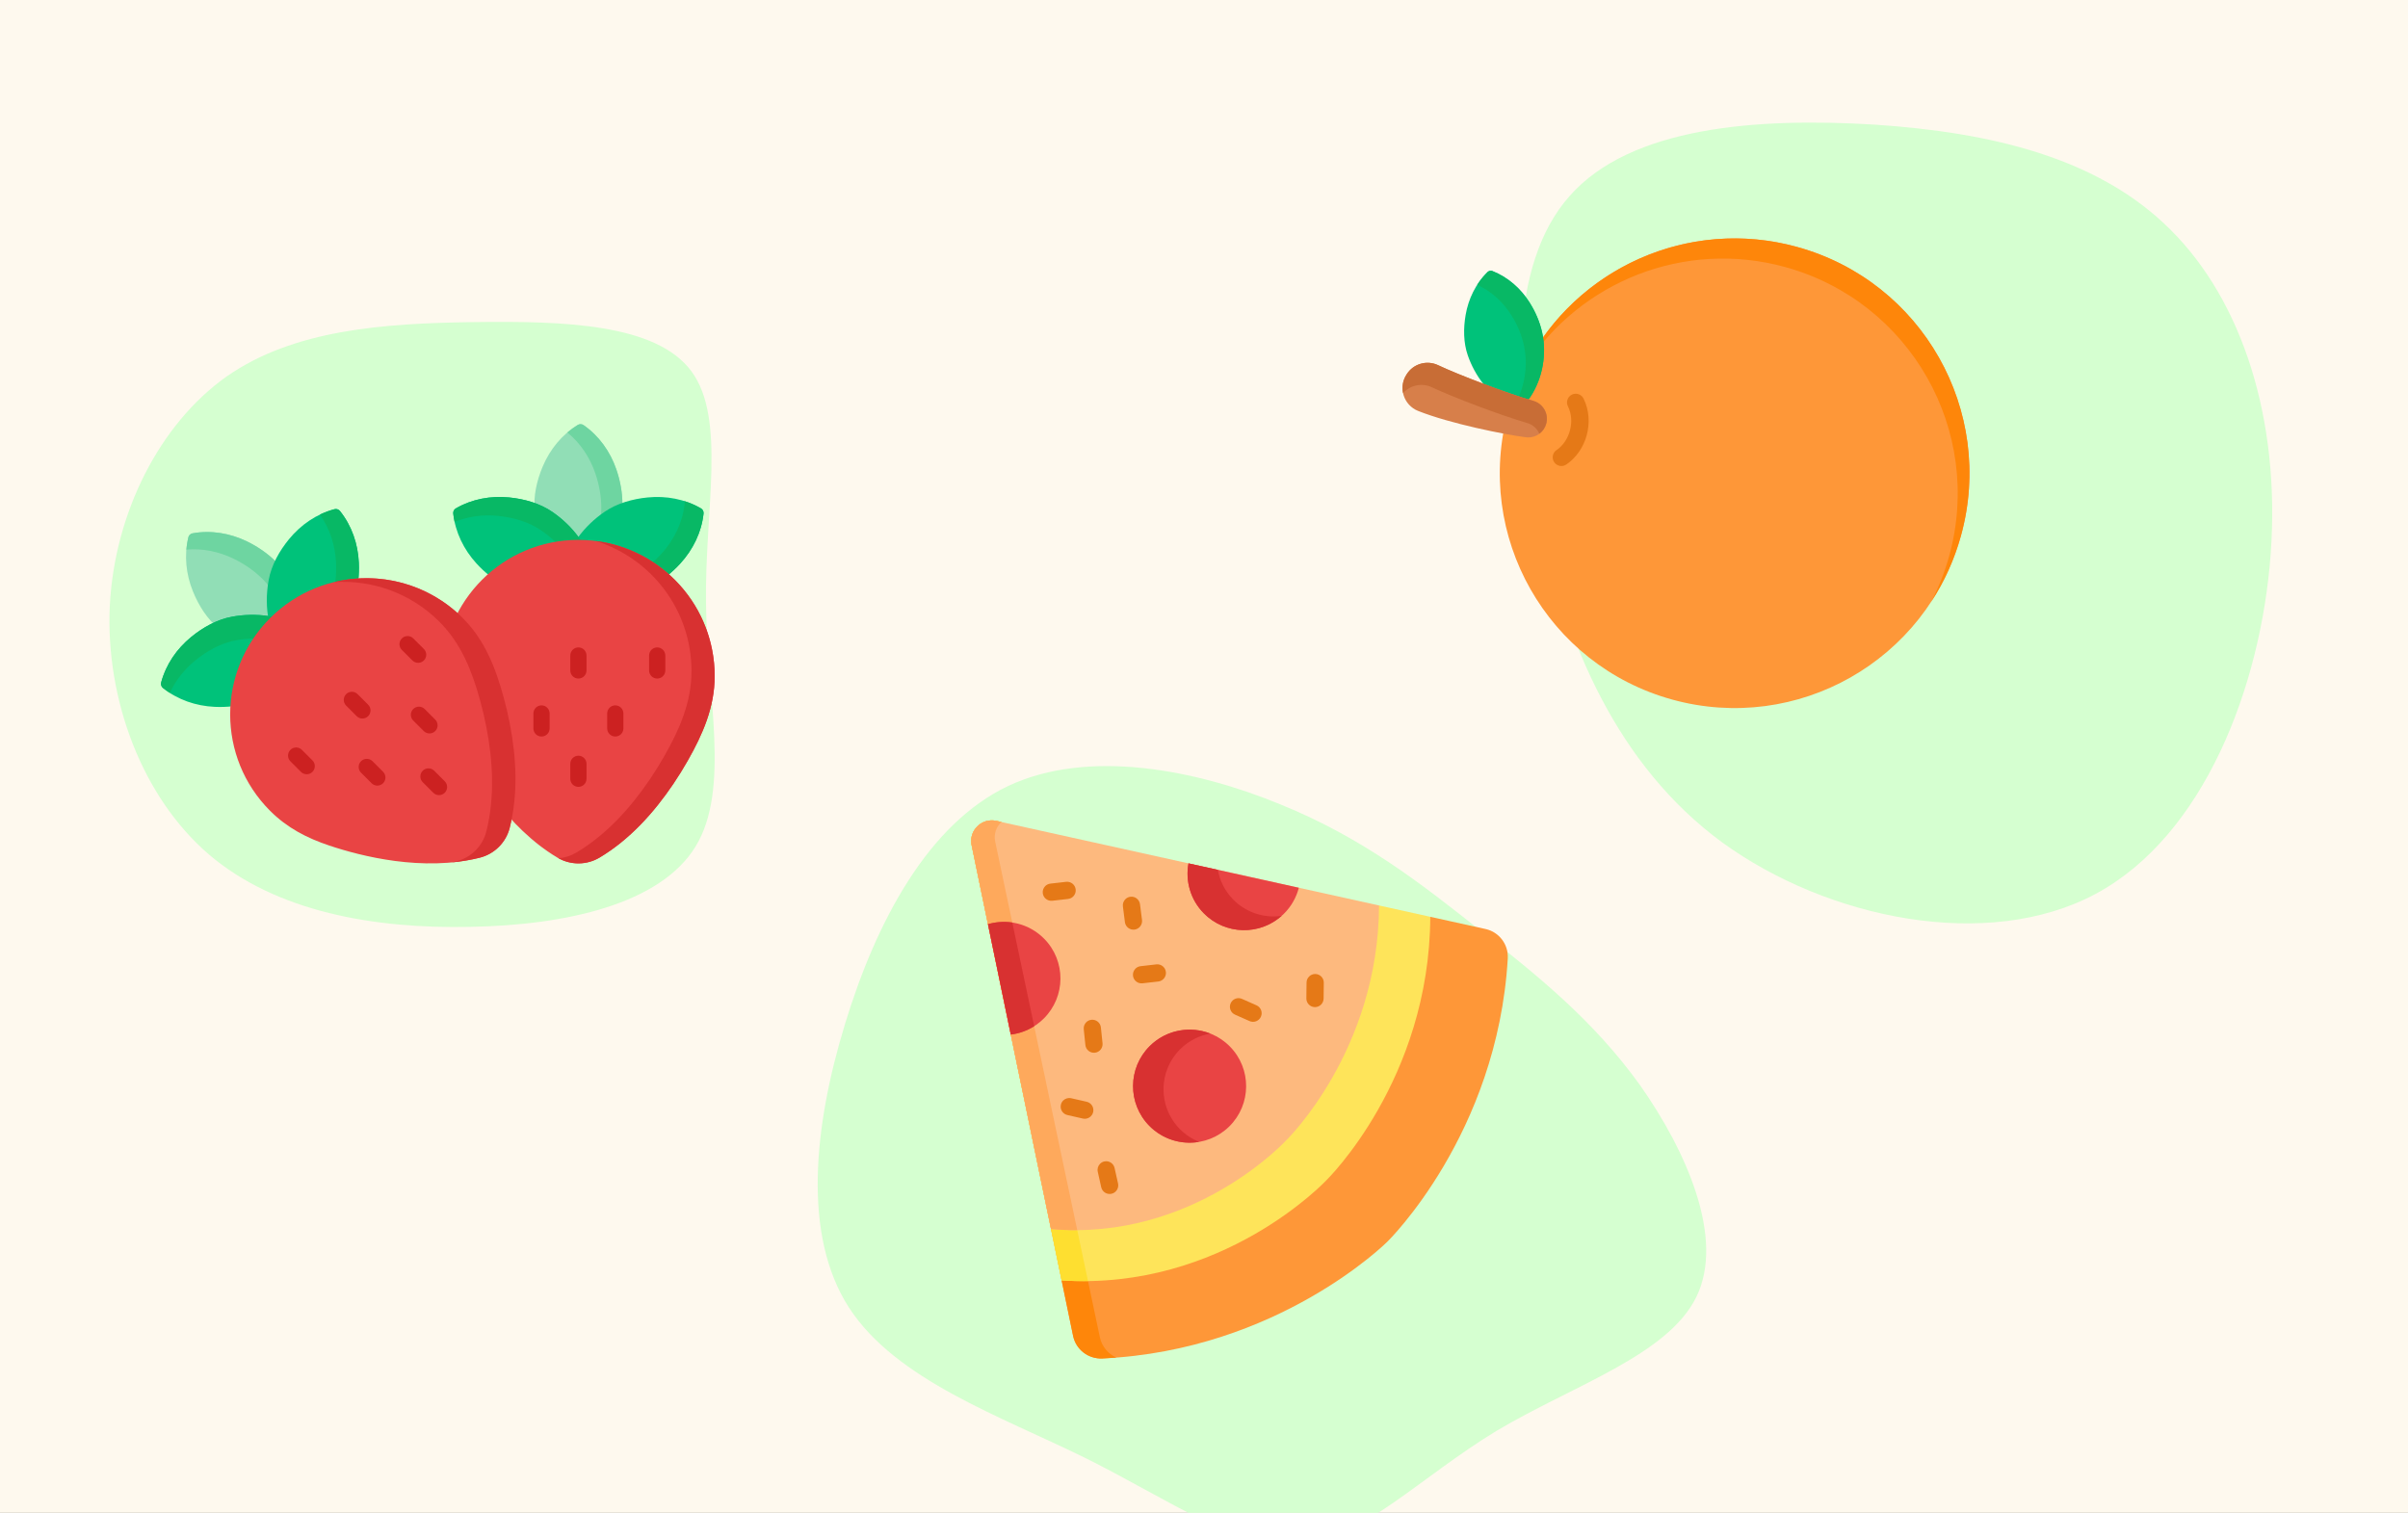 <svg width="374" height="235" viewBox="0 0 374 235" fill="none" xmlns="http://www.w3.org/2000/svg">
<rect x="0" y="0" width="374" height="235" fill="#333333" stroke="none"/>
<g clip-path="url(#clip0)">
<rect width="374" height="235" fill="#FEF9EE"/>
<path d="M229.835 144.47C238.703 151.47 247.398 158.382 254.701 168.532C261.918 178.769 267.917 192.332 263.483 201.432C259.048 210.531 244.355 215.169 232.443 222.256C220.618 229.431 211.663 238.968 202.012 239.931C192.361 240.806 182.014 233.194 168.711 226.544C155.409 219.981 139.15 214.381 131.846 203.094C124.63 191.894 126.369 175.007 131.238 159.082C136.107 143.07 144.193 127.933 156.626 122.07C169.146 116.208 185.927 119.62 198.882 124.958C211.837 130.208 220.966 137.47 229.835 144.47Z" fill="#D5FFD0"/>
<path d="M107.38 57.662C112.835 65.032 109.458 79.256 109.653 93.609C109.783 108.027 113.484 122.574 108.029 131.496C102.575 140.418 87.963 143.716 73.028 143.974C58.157 144.297 42.896 141.647 32.441 132.724C22.051 123.802 16.401 108.609 17.05 94.191C17.765 79.709 24.778 65.873 35.168 58.502C45.623 51.196 59.52 50.227 73.547 50.032C87.639 49.839 101.925 50.291 107.38 57.662Z" fill="#D5FFD0"/>
<path d="M337.079 35.654C348.279 46.754 354.179 65.154 352.679 85.954C351.179 106.654 342.279 129.854 325.479 138.854C308.679 147.854 283.879 142.754 267.479 130.854C251.179 118.854 243.279 100.054 239.079 80.654C234.879 61.154 234.279 41.154 243.779 30.454C253.279 19.654 272.979 18.254 291.079 19.354C309.179 20.554 325.879 24.454 337.079 35.654Z" fill="#D5FFD0"/>
<path d="M96.671 78.472C96.689 76.59 96.342 74.695 95.73 72.922C94.775 70.152 93.042 67.705 90.634 66.031C90.368 65.846 90.017 65.835 89.74 66.004C87.272 67.511 85.411 69.809 84.288 72.473C83.376 74.638 82.806 77.088 83.058 79.453C83.458 83.22 85.067 86.975 88 89.484C88.419 89.842 88.889 90.181 89.35 90.482C89.619 90.658 89.967 90.659 90.237 90.484C90.926 90.039 91.572 89.529 92.165 88.962C94.946 86.306 96.636 82.334 96.671 78.472V78.472Z" fill="#91DEB6"/>
<path d="M96.671 78.472C96.635 82.334 94.947 86.306 92.165 88.961C91.573 89.528 90.926 90.039 90.238 90.485C89.968 90.66 89.619 90.658 89.351 90.483C89.138 90.344 88.917 90.199 88.867 90.164C88.742 90.074 88.621 89.982 88.5 89.89C88.631 89.776 88.76 89.656 88.886 89.537C91.668 86.88 93.358 82.907 93.392 79.046C93.41 77.164 93.063 75.268 92.451 73.495C91.6 71.027 90.132 68.815 88.118 67.181C88.624 66.748 89.167 66.354 89.74 66.004C90.016 65.836 90.368 65.846 90.635 66.032C93.042 67.704 94.775 70.151 95.73 72.921C96.342 74.694 96.689 76.59 96.671 78.472Z" fill="#6ED5A1"/>
<path d="M101.232 91.015C102.893 90.131 104.392 88.921 105.658 87.536C107.634 85.373 108.955 82.681 109.275 79.767C109.31 79.445 109.152 79.131 108.871 78.969C106.368 77.52 103.46 76.983 100.584 77.271C98.245 77.504 95.822 78.174 93.864 79.525C90.747 81.677 88.217 84.885 87.415 88.661C87.284 89.277 86.817 90.675 87.605 91.104C88.325 91.496 89.083 91.82 89.864 92.07C93.525 93.244 97.822 92.83 101.232 91.015V91.015Z" fill="#00C27A"/>
<path d="M109.275 79.767C108.956 82.682 107.634 85.374 105.658 87.537C104.393 88.92 102.893 90.131 101.231 91.015C97.822 92.83 93.526 93.244 89.864 92.071C89.082 91.819 88.325 91.497 87.605 91.103C87.425 91.006 87.29 90.845 87.224 90.658C90.82 91.717 94.976 91.278 98.294 89.512C99.956 88.629 101.455 87.417 102.72 86.034C104.696 83.871 106.018 81.178 106.337 78.264C106.354 78.11 106.327 77.957 106.263 77.824C107.166 78.108 108.041 78.488 108.871 78.968C109.152 79.131 109.31 79.445 109.275 79.767Z" fill="#08B865"/>
<path d="M78.438 91.015C76.777 90.131 75.278 88.921 74.012 87.536C72.036 85.373 70.715 82.681 70.395 79.767C70.36 79.445 70.518 79.131 70.799 78.969C73.302 77.52 76.21 76.983 79.086 77.271C81.424 77.504 83.848 78.174 85.806 79.525C88.923 81.677 91.453 84.885 92.255 88.661C92.388 89.285 92.87 90.666 92.065 91.104C91.345 91.496 90.587 91.82 89.806 92.07C86.144 93.244 81.848 92.83 78.438 91.015V91.015Z" fill="#00C27A"/>
<path d="M92.065 91.103C91.581 91.369 91.079 91.601 90.564 91.802C90.545 91.71 90.526 91.618 90.506 91.526C89.706 87.75 87.175 84.543 84.057 82.391C82.101 81.039 79.678 80.37 77.338 80.136C75.042 79.905 72.724 80.202 70.608 81.07C70.515 80.642 70.444 80.207 70.395 79.767C70.359 79.444 70.518 79.13 70.799 78.968C73.302 77.52 76.21 76.983 79.085 77.271C81.425 77.503 83.848 78.174 85.806 79.526C88.922 81.677 91.453 84.885 92.255 88.661C92.331 89.02 92.392 89.382 92.437 89.748C92.444 89.808 92.466 90.07 92.487 90.323C92.512 90.644 92.347 90.951 92.065 91.103Z" fill="#08B865"/>
<path d="M42.971 87.368C41.653 86.025 40.067 84.93 38.381 84.109C35.747 82.826 32.791 82.321 29.905 82.84C29.586 82.897 29.33 83.138 29.254 83.453C28.574 86.264 28.883 89.205 29.973 91.882C30.859 94.059 32.188 96.193 34.038 97.688C36.984 100.068 40.776 101.585 44.623 101.286C45.29 101.234 46.733 101.262 46.916 100.412C47.088 99.61 47.183 98.792 47.202 97.972C47.291 94.128 45.677 90.124 42.971 87.368V87.368Z" fill="#91DEB6"/>
<path d="M47.202 97.972C47.183 98.792 47.088 99.61 46.916 100.412C46.849 100.726 46.601 100.972 46.287 101.038C46.039 101.09 45.781 101.143 45.72 101.154C45.514 101.187 45.306 101.216 45.098 101.24C45.112 101.048 45.121 100.854 45.126 100.66C45.214 96.816 43.601 92.812 40.894 90.055C39.577 88.713 37.991 87.618 36.304 86.796C34.008 85.679 31.469 85.15 28.944 85.377C28.997 84.732 29.1 84.089 29.254 83.453C29.33 83.138 29.587 82.897 29.905 82.84C32.791 82.322 35.748 82.826 38.38 84.108C40.067 84.93 41.653 86.025 42.972 87.368C45.677 90.124 47.291 94.128 47.202 97.972V97.972Z" fill="#6ED5A1"/>
<path d="M55.065 93.013C55.615 91.213 55.819 89.297 55.735 87.423C55.603 84.496 54.633 81.659 52.799 79.372C52.596 79.119 52.262 79.009 51.949 79.093C49.154 79.839 46.719 81.515 44.888 83.752C43.4 85.571 42.16 87.758 41.731 90.098C41.34 92.233 41.33 94.45 41.781 96.576C42.052 97.85 42.431 99.128 43.045 100.281C43.407 100.962 44.546 102.99 45.493 102.711C46.279 102.479 47.043 102.173 47.773 101.797C51.192 100.038 53.937 96.707 55.065 93.013V93.013Z" fill="#00C27A"/>
<path d="M55.066 93.013C53.937 96.707 51.192 100.038 47.773 101.797C47.043 102.173 46.279 102.48 45.493 102.71C45.185 102.802 44.85 102.703 44.642 102.457C44.478 102.265 44.308 102.064 44.27 102.015C44.225 101.958 44.181 101.899 44.138 101.842C44.169 101.828 44.199 101.813 44.23 101.797C47.65 100.038 50.395 96.707 51.523 93.013C52.072 91.213 52.277 89.298 52.192 87.424C52.071 84.733 51.242 82.116 49.682 79.935C50.405 79.587 51.164 79.303 51.949 79.093C52.263 79.01 52.596 79.119 52.799 79.372C54.634 81.658 55.603 84.497 55.735 87.424C55.819 89.297 55.615 91.213 55.066 93.013V93.013Z" fill="#08B865"/>
<path d="M38.948 109.13C37.148 109.68 35.232 109.884 33.358 109.799C30.432 109.668 27.594 108.698 25.307 106.864C25.054 106.661 24.944 106.327 25.028 106.014C25.774 103.219 27.45 100.784 29.687 98.953C31.506 97.465 33.694 96.225 36.033 95.796C39.759 95.113 43.816 95.593 47.053 97.695C47.529 98.005 47.964 98.341 48.393 98.707C48.638 98.916 48.737 99.249 48.646 99.557C48.414 100.344 48.108 101.108 47.733 101.837C45.973 105.257 42.642 108.002 38.948 109.13V109.13Z" fill="#00C27A"/>
<path d="M48.646 99.558C48.448 100.228 48.195 100.883 47.894 101.513C47.818 101.46 47.74 101.41 47.663 101.36C44.428 99.258 40.37 98.778 36.644 99.46C34.304 99.89 32.117 101.129 30.297 102.618C28.627 103.986 27.268 105.693 26.377 107.634C26.01 107.398 25.652 107.142 25.308 106.865C25.055 106.66 24.944 106.327 25.029 106.014C25.774 103.22 27.45 100.785 29.687 98.953C31.505 97.464 33.694 96.225 36.032 95.797C39.759 95.114 43.816 95.592 47.053 97.696C47.362 97.896 47.66 98.109 47.951 98.336C47.998 98.372 48.201 98.542 48.393 98.707C48.637 98.916 48.738 99.249 48.646 99.558V99.558Z" fill="#08B865"/>
<path d="M111 105.027C111 93.338 101.524 83.862 89.835 83.862C78.146 83.862 68.67 93.338 68.67 105.027C68.67 108.781 69.705 112.035 71.36 115.358C73.685 120.027 78.74 128.532 86.55 133.205C88.567 134.413 91.089 134.419 93.11 133.216C97.778 130.437 101.567 126.232 104.582 121.764C105.371 120.594 106.114 119.392 106.813 118.165C109.147 114.063 111 109.849 111 105.027V105.027Z" fill="#E94444"/>
<path d="M110.999 105.027C110.999 109.849 109.148 114.062 106.812 118.165C106.115 119.392 105.372 120.594 104.581 121.764C101.568 126.232 97.777 130.437 93.11 133.217C91.153 134.382 88.728 134.413 86.744 133.317C87.704 133.243 88.652 132.95 89.51 132.439C94.177 129.661 97.968 125.456 100.982 120.988C101.772 119.818 102.514 118.615 103.212 117.388C105.547 113.286 107.4 109.072 107.4 104.251C107.4 94.743 101.131 86.699 92.501 84.029C102.933 85.341 110.999 94.24 110.999 105.027V105.027Z" fill="#D83131"/>
<path d="M95.564 114.408C94.869 114.408 94.305 113.844 94.305 113.148V110.828C94.305 110.132 94.869 109.568 95.564 109.568C96.26 109.568 96.824 110.132 96.824 110.828V113.148C96.824 113.844 96.26 114.408 95.564 114.408Z" fill="#CC2121"/>
<path d="M84.105 114.408C83.41 114.408 82.846 113.843 82.846 113.148V110.828C82.846 110.132 83.41 109.568 84.105 109.568C84.801 109.568 85.365 110.132 85.365 110.828V113.148C85.365 113.843 84.801 114.408 84.105 114.408Z" fill="#CC2121"/>
<path d="M89.835 105.403C89.139 105.403 88.575 104.839 88.575 104.143V101.823C88.575 101.128 89.139 100.564 89.835 100.564C90.531 100.564 91.095 101.128 91.095 101.823V104.143C91.095 104.839 90.531 105.403 89.835 105.403Z" fill="#CC2121"/>
<path d="M102.073 105.403C101.377 105.403 100.813 104.839 100.813 104.143V101.823C100.813 101.128 101.377 100.564 102.073 100.564C102.769 100.564 103.333 101.128 103.333 101.823V104.143C103.333 104.839 102.769 105.403 102.073 105.403Z" fill="#CC2121"/>
<path d="M89.835 122.227C89.139 122.227 88.575 121.663 88.575 120.967V118.648C88.575 117.952 89.139 117.388 89.835 117.388C90.531 117.388 91.095 117.952 91.095 118.648V120.967C91.095 121.663 90.531 122.227 89.835 122.227Z" fill="#CC2121"/>
<path d="M71.88 96.013C63.615 87.748 50.214 87.748 41.949 96.013C33.683 104.279 33.683 117.68 41.949 125.945C44.603 128.6 47.636 130.169 51.156 131.348C56.101 133.005 65.69 135.445 74.517 133.228C76.797 132.654 78.585 130.876 79.163 128.596C80.499 123.331 80.205 117.678 79.177 112.387C78.908 111.001 78.584 109.626 78.21 108.264C76.96 103.713 75.29 99.423 71.88 96.013V96.013Z" fill="#E94444"/>
<path d="M79.163 128.597C78.584 130.875 76.797 132.654 74.517 133.227C73.071 133.591 71.609 133.829 70.146 133.966C70.392 133.912 70.638 133.855 70.884 133.792C73.165 133.219 74.952 131.441 75.531 129.162C76.867 123.896 76.572 118.243 75.544 112.951C75.276 111.565 74.952 110.19 74.577 108.83C73.328 104.277 71.657 99.989 68.248 96.578C63.749 92.079 57.728 90.029 51.842 90.427C58.795 88.718 66.447 90.58 71.881 96.013C75.29 99.422 76.96 103.712 78.21 108.265C78.584 109.625 78.908 111 79.177 112.386C80.205 117.678 80.499 123.331 79.163 128.597Z" fill="#D83131"/>
<path d="M66.708 113.93C66.386 113.93 66.063 113.807 65.817 113.561L64.177 111.921C63.685 111.429 63.685 110.631 64.177 110.139C64.669 109.647 65.467 109.647 65.959 110.139L67.599 111.78C68.091 112.272 68.091 113.069 67.599 113.561C67.353 113.807 67.031 113.93 66.708 113.93V113.93Z" fill="#CC2121"/>
<path d="M58.605 122.033C58.283 122.033 57.961 121.91 57.715 121.664L56.074 120.023C55.582 119.531 55.582 118.734 56.074 118.242C56.566 117.75 57.364 117.75 57.856 118.242L59.496 119.882C59.988 120.374 59.988 121.172 59.496 121.664C59.25 121.91 58.928 122.033 58.605 122.033V122.033Z" fill="#CC2121"/>
<path d="M56.289 111.614C55.967 111.614 55.645 111.491 55.399 111.245L53.759 109.605C53.267 109.113 53.267 108.315 53.759 107.824C54.251 107.332 55.048 107.332 55.54 107.824L57.18 109.464C57.672 109.956 57.672 110.753 57.18 111.245C56.934 111.491 56.612 111.614 56.289 111.614V111.614Z" fill="#CC2121"/>
<path d="M64.943 102.96C64.621 102.96 64.298 102.838 64.052 102.591L62.412 100.951C61.92 100.459 61.92 99.662 62.412 99.17C62.904 98.678 63.702 98.678 64.194 99.17L65.834 100.81C66.326 101.302 66.326 102.1 65.834 102.591C65.588 102.837 65.266 102.96 64.943 102.96V102.96Z" fill="#CC2121"/>
<path d="M47.636 120.268C47.313 120.268 46.991 120.145 46.745 119.899L45.105 118.259C44.613 117.767 44.613 116.969 45.105 116.477C45.597 115.985 46.395 115.985 46.886 116.477L48.526 118.117C49.019 118.609 49.019 119.407 48.526 119.899C48.281 120.145 47.958 120.268 47.636 120.268Z" fill="#CC2121"/>
<path d="M68.186 123.511C67.864 123.511 67.541 123.388 67.295 123.142L65.655 121.501C65.163 121.009 65.163 120.212 65.655 119.72C66.147 119.228 66.945 119.228 67.437 119.72L69.077 121.36C69.569 121.852 69.569 122.65 69.077 123.142C68.831 123.388 68.508 123.511 68.186 123.511Z" fill="#CC2121"/>
<g clip-path="url(#clip1)">
<path d="M304.568 83.215C309.926 63.801 298.532 43.718 279.118 38.36C259.704 33.001 239.622 44.395 234.263 63.809C228.904 83.223 240.298 103.306 259.712 108.665C279.126 114.023 299.209 102.629 304.568 83.215Z" fill="#FE9738"/>
<path d="M279.119 38.359C298.533 43.718 309.926 63.801 304.567 83.215C303.538 86.942 301.968 90.373 299.962 93.447C301.113 91.225 302.051 88.851 302.743 86.344C308.102 66.93 296.707 46.846 277.293 41.488C261.606 37.158 245.481 43.767 237.043 56.706C244.798 41.731 262.212 33.692 279.119 38.359Z" fill="#FE860A"/>
<path d="M239.516 51.624C239.152 49.998 238.472 48.433 237.589 47.027C236.208 44.83 234.222 43.068 231.81 42.109C231.543 42.002 231.238 42.064 231.033 42.265C229.207 44.06 228.064 46.416 227.632 48.939C227.28 50.99 227.281 53.216 227.973 55.206C229.075 58.374 231.217 61.289 234.251 62.863C234.703 63.097 235.835 63.843 236.381 63.276C236.886 62.754 237.34 62.184 237.738 61.576C239.603 58.727 240.261 54.962 239.516 51.624V51.624Z" fill="#00C27A"/>
<path d="M231.81 42.108C234.222 43.068 236.208 44.829 237.588 47.026C238.473 48.433 239.153 49.998 239.515 51.623C240.26 54.962 239.603 58.727 237.738 61.576C237.34 62.183 236.885 62.754 236.381 63.276C236.182 63.481 235.883 63.55 235.616 63.452C235.405 63.375 235.185 63.296 235.135 63.274C235.111 63.264 235.089 63.256 235.066 63.244C236.799 60.432 237.394 56.798 236.671 53.565C236.309 51.939 235.628 50.374 234.745 48.968C233.455 46.913 231.633 45.238 229.429 44.246C229.885 43.531 230.421 42.866 231.033 42.264C231.238 42.064 231.543 42.002 231.81 42.108V42.108Z" fill="#08B865"/>
<path d="M237.001 67.924C233.781 67.521 225.237 65.816 220.26 63.834C218.019 62.941 217.137 60.236 218.439 58.205C218.457 58.176 218.476 58.147 218.494 58.118C219.532 56.49 221.622 55.898 223.365 56.726C226.442 58.188 233.962 61.06 238.155 62.273C239.68 62.715 240.573 64.293 240.15 65.824C239.768 67.209 238.427 68.102 237.001 67.924V67.924Z" fill="#D77F4A"/>
<path d="M223.365 56.726C226.443 58.188 233.962 61.059 238.155 62.273C239.681 62.715 240.573 64.292 240.15 65.823C239.972 66.467 239.587 67.007 239.082 67.379C238.755 66.596 238.085 65.963 237.206 65.71C233.014 64.496 225.494 61.625 222.417 60.163C220.863 59.423 219.032 59.815 217.92 61.062C217.715 60.12 217.866 59.098 218.439 58.205C218.458 58.177 218.476 58.146 218.495 58.118C219.532 56.49 221.622 55.897 223.365 56.726V56.726Z" fill="#C86D36"/>
<path d="M246.433 67.632C245.933 69.442 244.844 71.087 243.272 72.154C242.654 72.574 241.812 72.413 241.392 71.795C240.972 71.176 241.133 70.334 241.752 69.914C243.844 68.493 244.656 65.381 243.525 63.118C243.19 62.45 243.461 61.637 244.13 61.302C244.799 60.968 245.612 61.238 245.946 61.907C246.833 63.679 246.954 65.745 246.433 67.632V67.632Z" fill="#E57917"/>
</g>
<g clip-path="url(#clip2)">
<path d="M215.46 192.897C215.46 192.897 232.567 176.236 234.181 148.895C234.31 146.725 232.853 144.778 230.73 144.309L222.147 142.412L220.966 143.133L154.828 128.63C152.559 128.128 151.499 129.458 151.969 131.734L165.705 197.644L164.887 198.894L166.667 207.502C167.107 209.632 169.033 211.115 171.206 211.016C198.566 209.776 215.46 192.897 215.46 192.897V192.897Z" fill="#FE9738"/>
<path d="M166.667 207.502L150.91 131.29C150.439 129.015 152.472 127.009 154.74 127.512L155.538 127.688C154.746 128.412 154.318 129.528 154.569 130.722L170.824 207.71C171.128 209.154 172.11 210.307 173.386 210.881C172.667 210.938 171.94 210.982 171.205 211.016C169.033 211.115 167.107 209.632 166.667 207.502V207.502Z" fill="#FE860A"/>
<path d="M206.018 183.325C206.018 183.325 222.024 167.737 222.147 142.412L214.19 140.653L213.551 141.004L154.334 128.129C152.065 127.628 151.499 129.458 151.969 131.734L163.955 189.244L163.237 190.914L164.887 198.893C189.925 200.553 206.018 183.325 206.018 183.325V183.325Z" fill="#FEE45A"/>
<path d="M164.886 198.894L150.91 131.29C150.439 129.015 152.472 127.009 154.74 127.512L155.538 127.688C154.746 128.412 154.318 129.528 154.569 130.722L168.986 199.001C167.647 199.02 166.281 198.986 164.886 198.894V198.894Z" fill="#FEDF30"/>
<path d="M199.838 177.06C199.838 177.06 214.081 163.189 214.19 140.653L154.74 127.511C152.471 127.01 150.439 129.014 150.909 131.289L163.237 190.914C185.391 192.878 199.838 177.06 199.838 177.06V177.06Z" fill="#FDB97E"/>
<path d="M163.237 190.913L150.91 131.29C150.439 129.014 152.472 127.009 154.74 127.512L155.538 127.688C154.746 128.412 154.317 129.528 154.568 130.722L167.313 191.081C165.986 191.089 164.626 191.036 163.237 190.913Z" fill="#FEA95C"/>
<path d="M186.973 141.87C184.881 139.749 184.088 136.833 184.59 134.11L201.729 137.898C201.346 139.389 200.567 140.797 199.392 141.956C195.939 145.361 190.38 145.323 186.973 141.87V141.87Z" fill="#E94444"/>
<path d="M186.973 141.87C184.881 139.749 184.088 136.833 184.59 134.11L189.152 135.119C189.453 136.807 190.25 138.426 191.545 139.738C193.585 141.807 196.398 142.649 199.066 142.261C195.598 145.356 190.275 145.217 186.973 141.87V141.87Z" fill="#D83131"/>
<path d="M156.991 160.703L153.446 143.559C156.45 142.68 159.825 143.436 162.176 145.819C165.581 149.271 165.543 154.831 162.09 158.238C160.654 159.654 158.85 160.476 156.991 160.703Z" fill="#E94444"/>
<path d="M156.991 160.703L153.446 143.559C154.676 143.2 155.965 143.114 157.224 143.301L160.624 159.404C159.505 160.114 158.261 160.547 156.991 160.703Z" fill="#D83131"/>
<path d="M178.597 162.467C175.145 165.873 175.107 171.432 178.512 174.885C181.918 178.337 187.477 178.375 190.93 174.97C194.382 171.564 194.42 166.004 191.015 162.552C187.609 159.099 182.05 159.061 178.597 162.467Z" fill="#E94444"/>
<path d="M178.512 174.885C175.107 171.433 175.145 165.874 178.598 162.467C181.153 159.947 184.862 159.313 187.998 160.554C186.289 160.846 184.651 161.646 183.324 162.955C179.872 166.361 179.834 171.92 183.239 175.372C184.124 176.269 185.155 176.937 186.256 177.372C183.521 177.842 180.607 177.01 178.512 174.885V174.885Z" fill="#D83131"/>
<path d="M165.135 170.946C165.45 170.636 165.911 170.488 166.374 170.593L168.778 171.14C169.499 171.305 169.95 172.022 169.786 172.743C169.622 173.464 168.904 173.915 168.183 173.751L165.779 173.204C165.058 173.04 164.607 172.322 164.771 171.601C164.83 171.343 164.959 171.119 165.135 170.946V170.946Z" fill="#E57917"/>
<path d="M170.866 180.766C171.038 180.595 171.259 180.47 171.513 180.413C172.235 180.252 172.951 180.706 173.112 181.428L173.65 183.834C173.811 184.556 173.357 185.272 172.635 185.433C171.913 185.594 171.198 185.14 171.036 184.418L170.499 182.012C170.394 181.544 170.548 181.079 170.866 180.766Z" fill="#E57917"/>
<path d="M203.327 151.682C203.573 151.44 203.911 151.292 204.284 151.296C205.023 151.305 205.615 151.912 205.606 152.651L205.576 155.117C205.567 155.856 204.961 156.449 204.221 156.44C203.482 156.43 202.89 155.824 202.899 155.084L202.929 152.619C202.933 152.252 203.085 151.921 203.327 151.682V151.682Z" fill="#E57917"/>
<path d="M191.422 155.434C191.802 155.059 192.388 154.934 192.906 155.164L195.16 156.164C195.835 156.463 196.14 157.254 195.84 157.93C195.541 158.606 194.75 158.911 194.073 158.611L191.82 157.611C191.144 157.312 190.839 156.52 191.139 155.845C191.209 155.686 191.306 155.549 191.422 155.434Z" fill="#E57917"/>
<path d="M176.361 150.458C176.567 150.255 176.839 150.117 177.149 150.082L179.599 149.802C180.334 149.718 180.997 150.246 181.081 150.981C181.165 151.716 180.637 152.379 179.902 152.463L177.452 152.742C176.718 152.826 176.054 152.298 175.97 151.563C175.922 151.138 176.078 150.737 176.361 150.458Z" fill="#E57917"/>
<path d="M168.715 158.786C168.924 158.579 169.202 158.44 169.517 158.408C170.253 158.332 170.91 158.866 170.986 159.602L171.24 162.054C171.316 162.79 170.782 163.448 170.046 163.524C169.311 163.6 168.653 163.065 168.577 162.33L168.323 159.877C168.28 159.457 168.436 159.061 168.715 158.786Z" fill="#E57917"/>
<path d="M162.349 137.634C162.555 137.431 162.827 137.293 163.137 137.257L165.587 136.978C166.321 136.895 166.985 137.422 167.069 138.157C167.152 138.892 166.625 139.555 165.89 139.639L163.44 139.918C162.705 140.001 162.042 139.474 161.958 138.739C161.909 138.314 162.066 137.913 162.349 137.634V137.634Z" fill="#E57917"/>
<path d="M174.793 139.671C174.994 139.472 175.261 139.335 175.563 139.297C176.297 139.203 176.967 139.723 177.06 140.456L177.371 142.902C177.464 143.636 176.945 144.306 176.212 144.399C175.478 144.492 174.808 143.973 174.715 143.24L174.404 140.794C174.349 140.363 174.506 139.954 174.793 139.671Z" fill="#E57917"/>
</g>
</g>
<defs>
<clipPath id="clip0">
<rect width="374" height="235" fill="white"/>
</clipPath>
<clipPath id="clip1">
<rect width="89.853" height="89.853" fill="white" transform="translate(206 102.614) rotate(-74.569)"/>
</clipPath>
<clipPath id="clip2">
<rect width="91.4" height="91.4" fill="white" transform="translate(248.257 161.07) rotate(135.392)"/>
</clipPath>
</defs>
</svg>
